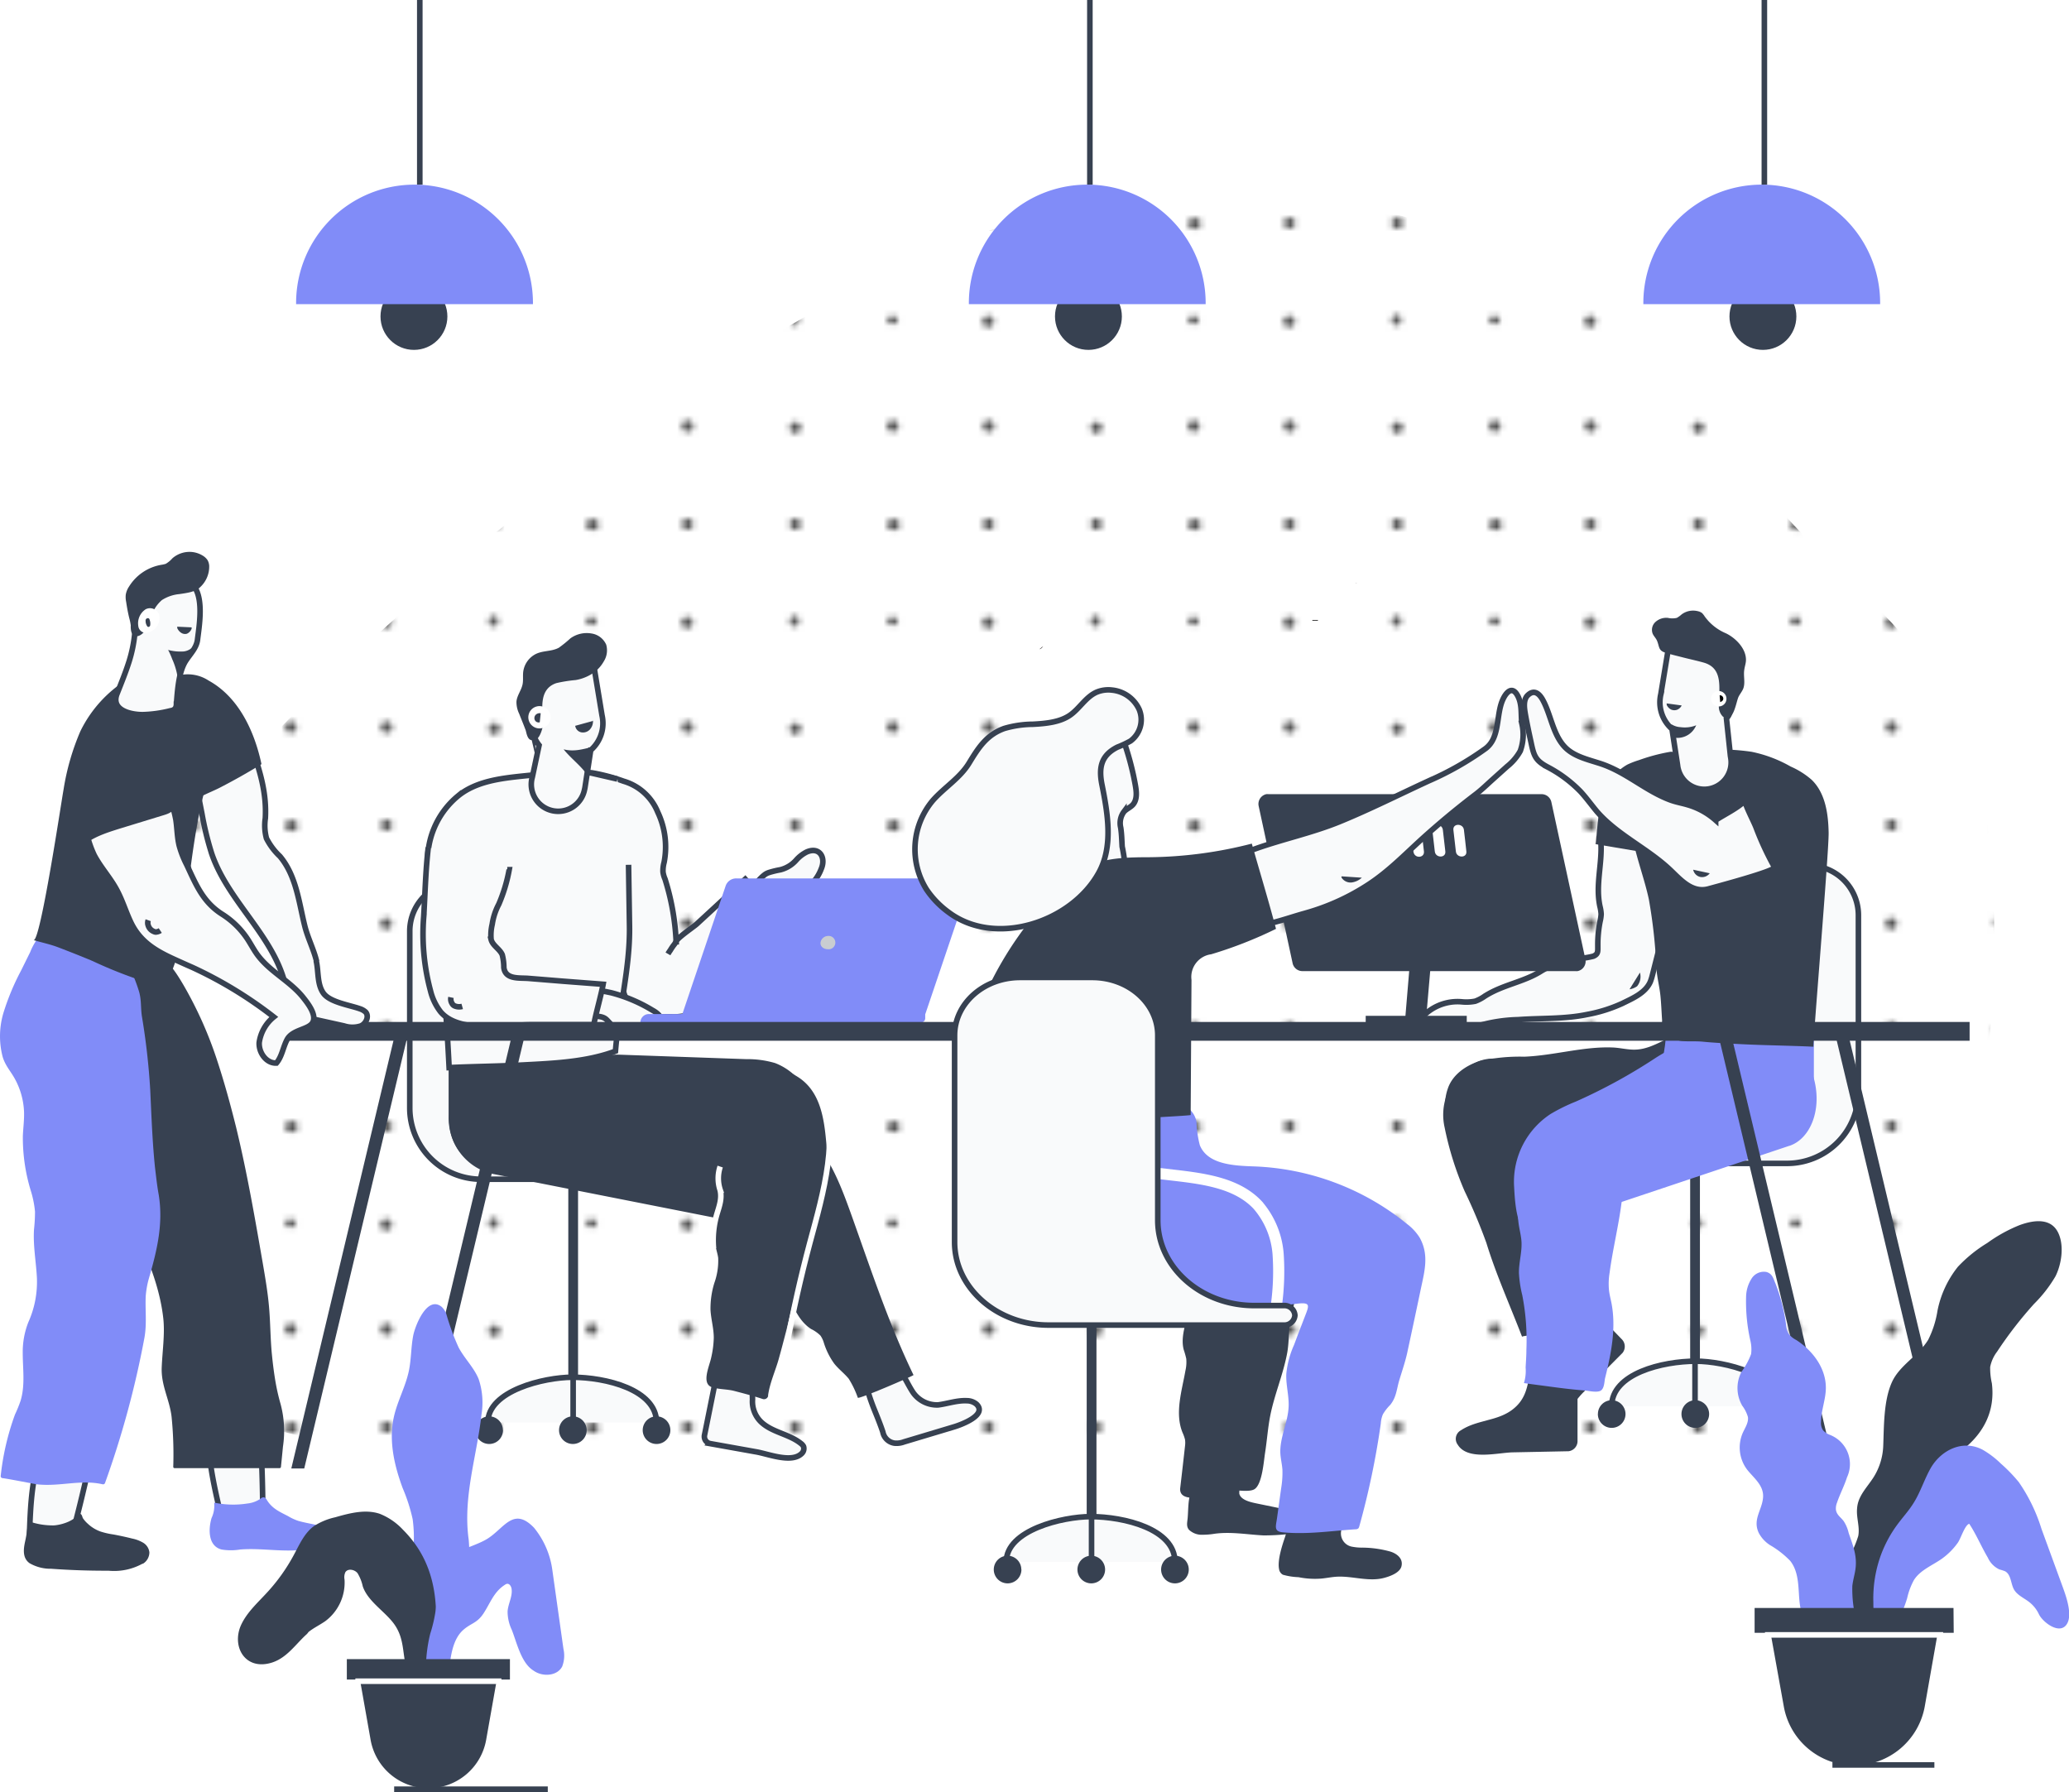 <svg xmlns="http://www.w3.org/2000/svg" xmlns:xlink="http://www.w3.org/1999/xlink" viewBox="0 0 371.17 321.43"><defs><style>.cls-1,.cls-13,.cls-6,.cls-9{fill:none;}.cls-12,.cls-2{fill:#fff;}.cls-3{isolation:isolate;opacity:0.68;fill:url(#New_Pattern_2);}.cls-4{fill:#374151;}.cls-5{fill:#f9fafb;}.cls-5,.cls-6{stroke:#374151;}.cls-12,.cls-13,.cls-5,.cls-6,.cls-9{stroke-miterlimit:10;}.cls-7{fill:#818cf8;}.cls-8{fill:#c9cdd1;}.cls-13,.cls-9{stroke:#fff;}.cls-10{fill:#110809;}.cls-11{fill:#7a483a;}.cls-12{stroke:#000;}.cls-13{stroke-width:2px;}</style><pattern id="New_Pattern_2" data-name="New Pattern 2" width="54" height="54" patternTransform="matrix(1, 0, 0, -1, 10, 774)" patternUnits="userSpaceOnUse" viewBox="0 0 54 54"><rect class="cls-1" width="54" height="54"/><rect class="cls-1" width="54" height="54"/><rect class="cls-2" width="54" height="54"/><path d="M4.33,49.39a1,1,0,1,0,2,.36,1,1,0,0,0,0-.5A1,1,0,0,0,5,48.63,1,1,0,0,0,4.33,49.39Z"/><path d="M23.68,49.39a1,1,0,0,0,1,.9,1,1,0,1,0-1-1Z"/><path d="M41.15,49.39a1,1,0,1,0,2,.36,1,1,0,0,0,0-.5,1,1,0,0,0-1.27-.62A1,1,0,0,0,41.15,49.39Z"/><path d="M4.33,32a1,1,0,1,0,1-1H5.23A1,1,0,0,0,4.33,32Z"/><path d="M23.68,32a1,1,0,1,0,1-1h-.09A1,1,0,0,0,23.68,32Z"/><path d="M41.15,32a1.17,1.17,0,0,0,2.22.19,1,1,0,0,0-.7-1.22.94.94,0,0,0-.62,0A1,1,0,0,0,41.15,32Z"/><path d="M4.33,14.66a1,1,0,0,0,1.27.63,1,1,0,0,0,.66-.76,1,1,0,1,0-2-.38A1,1,0,0,0,4.33,14.66Z"/><path d="M23.68,14.66a1,1,0,0,0,1,.9,1,1,0,0,0,.62-1.27,1,1,0,0,0-.76-.66A1,1,0,0,0,23.68,14.66Z"/><path d="M41.15,14.66a1,1,0,0,0,1.27.63,1,1,0,0,0,.66-.76,1,1,0,0,0-1.27-.63A1,1,0,0,0,41.15,14.66Z"/></pattern></defs><g id="Layer_2" data-name="Layer 2"><g id="Layer_1-2" data-name="Layer 1"><g id="Layer_2-2" data-name="Layer 2"><g id="OBJEKTS"><path class="cls-3" d="M92.4,260.17l-8.07-.08c-17.36-.18-36-.75-50-10.9-20.88-15.06-26.92-43.95-18.69-67.1C24,158.3,41,139.19,58.74,122.21a485.32,485.32,0,0,1,65.81-53c23.94-16,49.83-30,77.82-34a120,120,0,0,1,73.36,13.42c8,4.34,16.31,7.72,21.88,15.06,8.48,11.2,16.29,22.41,26.14,32.54,8.14,8.36,17.63,16.08,23.92,26,6.9,10.84,9.14,23.47,9.82,36.12a190,190,0,0,1-9.75,70.85c-2.56,7.53-5.84,15.25-12.07,20.19-5.25,4.19-12,5.91-18.6,7.21-28.53,5.62-57.86,5.34-86.93,5Z"/><path class="cls-4" d="M215.76,275.29a13.14,13.14,0,0,0,2.07-.17c2.95-.42,5.92.14,8.86.29a41.06,41.06,0,0,0,4.28-.23,5,5,0,0,0,3.14-.75,1.82,1.82,0,0,0,.67-1.83c-.28-1-1.41-1.29-2.38-1.49l-7.08-1.46c-.95-.2-2.8-.6-3-1.78a9,9,0,0,1,.28-2.13q.09-1.12.15-2.25c.06-1.36.5-2.69-1.22-2.78l-5.51-.3a1.09,1.09,0,0,0-.51.06,1,1,0,0,0-.45.76l-.75,3a45.37,45.37,0,0,0-1,4.74c-.18,1.14-.15,2.29-.26,3.43-.07.7-.26,1.4.25,2A3.32,3.32,0,0,0,215.76,275.29Z"/><path class="cls-4" d="M229.46,281.46a1.37,1.37,0,0,0,.68,1,11.52,11.52,0,0,0,2.8.44,14.9,14.9,0,0,0,4,.26c1-.08,2-.31,3-.35,2.85-.12,5.76,1,8.57.16,1-.28,2.61-.9,2.9-2,.38-1.45-.91-2.37-2.12-2.7a19.25,19.25,0,0,0-4.76-.67,9.59,9.59,0,0,1-1.94-.16,2.42,2.42,0,0,1-2-2.79,1.64,1.64,0,0,1,.1-.38q.72-3,1.42-6a33.31,33.31,0,0,0-9.91.65.7.7,0,0,0-.74.65c-.52,2.18-.25,4.24-1,6.33C230.12,276.91,229.12,279.82,229.46,281.46Z"/><path class="cls-5" d="M138,156.49a16.65,16.65,0,0,1,2-.48,5.61,5.61,0,0,0,2.86-1.76,6.21,6.21,0,0,1,1.86-1.43c2.31-1,3.47,1,2.62,3a7.73,7.73,0,0,1-3.26,3.93c-1.71.85-3.45.91-5,2.13-.39.31-4.45,3.72-4.28,3.93-.76-.94-2.41-3-2.32-4.28a4.76,4.76,0,0,0,2.56-2.09,8.11,8.11,0,0,1,2.19-2.58A2.89,2.89,0,0,1,138,156.49Z"/><rect class="cls-4" x="101.95" y="208.43" width="1.75" height="38.62"/><path class="cls-5" d="M87.52,255.15c0-5.7,10.09-8.1,15.13-8.11,6,0,15.13,2.21,15.13,8.11"/><line class="cls-6" x1="102.82" y1="256.67" x2="102.82" y2="247.2"/><path class="cls-4" d="M120.26,256.52a2.48,2.48,0,1,1-2.49-2.47h0A2.48,2.48,0,0,1,120.26,256.52Z"/><path class="cls-4" d="M105.25,256.52a2.48,2.48,0,1,1-2.49-2.47h0A2.49,2.49,0,0,1,105.25,256.52Z"/><path class="cls-4" d="M90.24,256.52a2.48,2.48,0,1,1-2.49-2.47h0a2.48,2.48,0,0,1,2.47,2.47Z"/><path class="cls-5" d="M101.13,195.46V167.05a8.9,8.9,0,0,0-8.9-8.9H82.42A8.89,8.89,0,0,0,73.51,167h0v31.77a12.79,12.79,0,0,0,12.76,12.75h32a1.5,1.5,0,0,0,1.5-1.5h0a1.5,1.5,0,0,0-1.5-1.5h-4a13.1,13.1,0,0,1-13.14-13.06Z"/><path class="cls-5" d="M163.11,248.63c.24.42.48.84.76,1.24A5.24,5.24,0,0,0,168.3,252c1.71-.22,3.39-.83,5.12-.75a2.71,2.71,0,0,1,1.76.62c2,1.95-2.76,3.69-4.07,4.08l-8.93,2.68a3.75,3.75,0,0,1-1.72.23,2.49,2.49,0,0,1-2.08-2c-.43-1.3-.94-2.55-1.46-3.84a39.12,39.12,0,0,1-2-6.42,3.74,3.74,0,0,1-.08-1.85,2.34,2.34,0,0,1,2.1-1.62,3.84,3.84,0,0,1,1.2.25C160.91,244.26,161.77,246.22,163.11,248.63Z"/><path class="cls-4" d="M146.18,202.92a15.39,15.39,0,0,0-.88-5.79,10.68,10.68,0,0,0-6.26-6.45,17.5,17.5,0,0,0-5.18-.7l-22.67-.8c-6.57-.23-14.16,5.1-14,12.31.12,4.46,3.17,9.1,8,9.24h.31l21.54.12c5,0,11.62,2.11,16.18-.67a5.55,5.55,0,0,0,1.66-1.47,6.6,6.6,0,0,0,.89-2.43A23.72,23.72,0,0,0,146.18,202.92Z"/><path class="cls-4" d="M116.68,200.46c6.93,3.77-5.85,10.25-12.51,10.27H92.59c-6.7,0-11.9-3.36-12.11-10v-20l25.66.06S109.15,196.37,116.68,200.46Z"/><path class="cls-4" d="M141.75,203.57c-5.38-3.59-27.12-8.86-30.08-10A37.81,37.81,0,0,0,93,191.1c-5.31.7-10.89,1.6-12.21,7.59a10,10,0,0,0,7.59,11.87l.36.07,49.94,9.86a1.59,1.59,0,0,0,.33.09,7.32,7.32,0,0,0,8.72-5.59l0-.05C148.76,210.63,146.3,206.6,141.75,203.57Z"/><path class="cls-5" d="M135,251a5.08,5.08,0,0,0,1.56,4.08c2,1.87,5,2.13,7.11,3.83a1.56,1.56,0,0,1,.48.54,1.23,1.23,0,0,1-.35,1.29c-1.85,1.77-6.1,0-8.26-.34l-8.15-1.46a1.29,1.29,0,0,1-1-1.54l1.56-7.74.23-1.14a3.44,3.44,0,0,1,4-2.73h.07a3.66,3.66,0,0,1,2.76,3.6A15,15,0,0,0,135,251Z"/><path class="cls-5" d="M107.28,152.22c-.22-1.12-.43-2.24-.64-3.37q1.22,7.29,2.34,14.6c.7,4.59,1.15,9.26,2.63,13.69.49,1.5,1.22,4.16,2.92,4.77,2.15.77,3.57.45,5.74.47a10.34,10.34,0,0,0,2.77-.22c2.51-.67,4.13-3.08,5.23-5.44a13.87,13.87,0,0,1,4.79-6q2.43-1.8,4.71-3.82c.55-.5,1.95-1.38,2.2-2.08s-.18-1-.75-1.63c-1.81-1.85-3.82-3.54-5.53-5.49l-5.08,4.71-3.58,3.3c-.58.54-3.77,2.68-3.73,3.21a43.88,43.88,0,0,0-2-11.25,4.65,4.65,0,0,1-.36-1.26,5.62,5.62,0,0,1,.2-1.73,14.54,14.54,0,0,0-1.14-9,9.49,9.49,0,0,0-6.15-5.56,33.52,33.52,0,0,0-5.56-1.48c-.32,0-.75,0-.82.3a.77.77,0,0,0,0,.37M108.61,157l.32-.05Zm-.31.06h0Z"/><path class="cls-4" d="M163.88,246.64c-4.4-9.11-7.55-18.65-10.94-28.15-1.63-4.56-3.31-9.24-6.3-13.1-1.38-1.8-2.65-3.18-4.94-3.67a14.62,14.62,0,0,0-6.28.26c-1.14.25-2.15.85-3.27,1.11-1.52.34-3.87,0-4.47,1.88a5,5,0,0,0,.09,2.67,25.26,25.26,0,0,0,1.37,4.24c.74,1.76,1.67,3.44,2.29,5.25.48,1.38.77,2.82,1.32,4.17a12.48,12.48,0,0,0,4.33,5.39,12.49,12.49,0,0,1,3.27,2.66,10.87,10.87,0,0,1,1,2.65c.92,2.42,2,5,4.16,6.39a6.22,6.22,0,0,1,1.67,1.17,4.37,4.37,0,0,1,.6,1.25,12.94,12.94,0,0,0,1.86,3.76c.78,1,1.82,1.76,2.62,2.74a17.14,17.14,0,0,1,1.63,3.4C154,251.05,163.94,246.76,163.88,246.64Z"/><path class="cls-5" d="M110.76,139.74l-4.86-1.12-8.05.16-3.9.4c-4.14.43-8.53.95-11.76,3.57a15,15,0,0,0-5.35,13.53c.45,2.69,1.3,5.31,1.59,8q1.47,13.58,2.14,27.22c4.39-.2,8.8-.24,13.2-.47,5.39-.28,11.46-.52,16.64-2.48.6-7.5,2.64-14.9,2.52-22.43l-.17-11"/><path class="cls-4" d="M145,226.77l.3-.65a10.88,10.88,0,0,0,.46-1.36c1.42-5.38,3.3-11.21,2.72-17-.51-5.08-.47-11.53-5.4-14.62-4.1-2.56-9.8-4.24-13.35,0a8.07,8.07,0,0,0-1.56,3.09c-2.17,7.88,1.45,14.67.41,22a16.1,16.1,0,0,0-.14,5.58c.12.61.32,1.21.4,1.83a11.83,11.83,0,0,1-.69,4.49,15.56,15.56,0,0,0-.69,4.79c.08,1.66.58,3.29.59,5a17.69,17.69,0,0,1-.47,3.62c-.32,1.54-1.83,4.67.18,5.3,1.23.39,2.66.32,3.94.65.42.11,3.51.9,5.09,1.44a.77.77,0,0,0,1-.48.75.75,0,0,0,0-.16c.29-2.19,1.35-4.5,1.92-6.56.76-2.73,1.46-5.47,2.12-8.23.32-1.33.62-2.66,1-4A39.57,39.57,0,0,1,145,226.77Z"/><path class="cls-5" d="M108,128.32l-1.55-9.39-6.06,1.4A7.16,7.16,0,0,0,95,128.91l.54,2.3a6.15,6.15,0,0,0,1.17,2.46l-1.21,5.7a4.82,4.82,0,1,0,9.36,2.27,5,5,0,0,0,.11-.56l1-6.52A6.4,6.4,0,0,0,108,128.32Z"/><path class="cls-5" d="M109.6,178.06a27.46,27.46,0,0,1,7.45,3.15c2.18,1.16,2.6,3.31-.29,3.83a12.08,12.08,0,0,1-4.75.23c-1.64-.35-2.11-1.29-3.17-2.35-.89-.9-2.42-.46-3.72-1a2,2,0,0,1-1.2-1.07,2.2,2.2,0,0,1,.2-1.57,3.06,3.06,0,0,1,.74-1.25,3,3,0,0,1,2.74-.38Z"/><path class="cls-4" d="M106.75,120.48a7.93,7.93,0,0,1-3.47,1.5,25.32,25.32,0,0,0-3.47.55c-3,1-2.61,4.27-2.35,6.81.09.9-.71,3.91-2,3.43-.82,0-1-1.22-1.14-1.74-.37-1-.79-2-1.18-3a4.82,4.82,0,0,1-.49-2.17c.08-1.09.86-2,1.09-3.08.18-.82,0-1.68.16-2.51a4.17,4.17,0,0,1,1.85-2.75c1.42-.92,3.08-.56,4.51-1.34a22,22,0,0,0,2.07-1.68,5,5,0,0,1,3.8-.87,3.44,3.44,0,0,1,2.62,2,3.69,3.69,0,0,1-.43,3A6.34,6.34,0,0,1,106.75,120.48Z"/><path class="cls-2" d="M98.73,128.21a2,2,0,1,1-2.41-1.5,2,2,0,0,1,2.41,1.5Z"/><path class="cls-5" d="M76.83,152c-.48,4.09-.57,8.23-.81,12.34a39.2,39.2,0,0,0,1.21,13.38,10,10,0,0,0,1.83,3.8c3.35,3.9,11.61,2.3,16.16,2.29h11.25c.06-.17.11-.35.16-.53.3-1.54,1.3-5.18,1.57-6.73L101,176l-6.16-.5c-1.65-.14-4.17.25-4.45-1.94a9.35,9.35,0,0,0-.29-2.3c-.45-1.06-1.73-1.64-2-2.76a8.52,8.52,0,0,1,.2-2.71,11.15,11.15,0,0,1,1.18-3.59,28.6,28.6,0,0,0,1.87-6.2H91"/><path class="cls-7" d="M158.48,183.41h-43.6a1.52,1.52,0,0,1,1.53-1.52h42.07Z"/><path class="cls-7" d="M166,181.89H122.41l7.77-23a2,2,0,0,1,1.95-1.33H171.4a1.94,1.94,0,0,1,2.07,1.78,2.22,2.22,0,0,1-.07.68Z"/><path class="cls-7" d="M165.21,183.41h-43v-1.52l43.77-2v2.76a.77.77,0,0,1-.76.76Z"/><path class="cls-8" d="M148.47,170.26c-.85,0-1.66-.72-1.08-1.72a1.41,1.41,0,0,1,1.23-.66h.15a1.2,1.2,0,1,1-.3,2.38Z"/><path class="cls-5" d="M121.36,168.72a3.53,3.53,0,0,1-.54.87c-.2.27-.39.56-.57.86a7.56,7.56,0,0,0-.42.65"/><path class="cls-4" d="M101.11,134.41c1.32,1.65,3.1,2.92,4.29,4.66.15-1.11.29-2.23.43-3.35a15,15,0,0,1,.41-1.73C104.46,134.4,103,134.87,101.11,134.41Z"/><path class="cls-4" d="M103.19,130.19a1.38,1.38,0,0,0,1.09,1.17,1.68,1.68,0,0,0,1.55-.52,2.19,2.19,0,0,0,.55-1.57s-.08,0-.06.06"/><path class="cls-4" d="M97,127.94a1,1,0,0,0-.92.3.85.85,0,0,0-.12.95.76.76,0,0,0,.87.37"/><path class="cls-9" d="M128,223.9a16.43,16.43,0,0,1,.61-6.12c.44-1.48.94-2.79.59-4.31a6.62,6.62,0,0,1,0-4.22"/><path class="cls-9" d="M147.27,194.94c3.46,8.9.49,18.82-2,28.05q-2.4,9-4.1,18.18"/><path class="cls-5" d="M80.9,178.9a1.46,1.46,0,0,0,.19,1.08,1,1,0,0,0,.42.43,2.07,2.07,0,0,0,1.41.11"/><path d="M103.3,160l.12-.1"/><circle class="cls-4" cx="195.26" cy="56.76" r="6"/><circle class="cls-4" cx="316.26" cy="56.76" r="6"/><circle class="cls-4" cx="74.26" cy="56.76" r="6"/><path class="cls-7" d="M95.61,54.56v-.2A21.24,21.24,0,0,0,74.37,33.12h0A21.23,21.23,0,0,0,53.12,54.36h0v.2Z"/><path class="cls-7" d="M337.29,54.56v-.2a21.24,21.24,0,0,0-21.24-21.24h0a21.23,21.23,0,0,0-21.24,21.24v.2Z"/><line class="cls-6" x1="316.52" x2="316.52" y2="33.12"/><path class="cls-7" d="M216.29,54.56v-.2a21.24,21.24,0,0,0-21.24-21.24h0a21.23,21.23,0,0,0-21.24,21.24h0v.2Z"/><line class="cls-6" x1="195.52" x2="195.52" y2="33.12"/><line class="cls-6" x1="75.31" x2="75.31" y2="33.12"/><path class="cls-5" d="M286.64,169.68c0,1,.08,1.46-.81,1.84a15.72,15.72,0,0,1-3.26.46,16.65,16.65,0,0,0-6.07,2.19c-3.13,2-6.88,2.43-10.15,4.52a7.18,7.18,0,0,1-1.71.9,8.14,8.14,0,0,1-2.41.11,8.61,8.61,0,0,0-6.49,2.15,1.57,1.57,0,0,0-.64,2.14,1.55,1.55,0,0,0,1,.77c2.85,1.28,5.85.44,8.6-.61a27.89,27.89,0,0,1,7.65-1.25c4.11-.3,8.27-.08,12.33-.92a26.63,26.63,0,0,0,6.37-2c1.83-.91,4.1-1.84,5-3.85a9.84,9.84,0,0,0,.38-1.2l2.28-9a26.06,26.06,0,0,0,.45-7.05,20.68,20.68,0,0,0-1-5.84,20,20,0,0,0-1.7-4.43,5,5,0,0,0-3.67-2.24c-3-.3-5.78,1.63-5.59,4.77.24,3.83-1,7.62-.18,11.43a7.09,7.09,0,0,1,.22,1.38,6.77,6.77,0,0,1-.2,1.35A21.41,21.41,0,0,0,286.64,169.68Z"/><path class="cls-4" d="M276.93,238.31c1.2,1.78,2.06,3.47,1.74,5.86-.47,3.5-3.33,5.81-4.08,9.21a1.74,1.74,0,0,0,1.13,2.2.84.84,0,0,0,.24.06c3.3.87,6.19-4,8.06-5.87l7.05-7.09a1.85,1.85,0,0,0-.19-2.52L283,232l-1.15-1.21c-1.92-2-4.79-2.22-6.37-.49-1.36,1.5-1.25,4.07.13,6.08C276.08,237.07,276.52,237.7,276.93,238.31Z"/><rect class="cls-4" x="303.21" y="205.54" width="1.75" height="38.62"/><path class="cls-5" d="M319.39,252.26c0-5.7-10.09-8.09-15.14-8.1-6,0-15.13,2.2-15.13,8.1"/><line class="cls-6" x1="304.08" y1="253.78" x2="304.08" y2="244.31"/><path class="cls-4" d="M286.65,253.64a2.48,2.48,0,1,0,2.48-2.48h0a2.47,2.47,0,0,0-2.47,2.47Z"/><path class="cls-4" d="M301.65,253.64a2.48,2.48,0,1,0,2.48-2.48,2.48,2.48,0,0,0-2.48,2.48Z"/><path class="cls-10" d="M316.66,253.64a2.48,2.48,0,1,0,2.48-2.48h0A2.48,2.48,0,0,0,316.66,253.64Z"/><path class="cls-5" d="M305.78,192.58V164.16a8.89,8.89,0,0,1,8.9-8.9h9.81a8.9,8.9,0,0,1,8.9,8.9v31.77a12.8,12.8,0,0,1-12.75,12.75h-32a1.5,1.5,0,0,1-1.5-1.5h0a1.5,1.5,0,0,1,1.5-1.5h4a13.11,13.11,0,0,0,13.14-13.08Z"/><path class="cls-4" d="M274.26,247.34c-.38,2.12-.94,3.93-2.83,5.42-2.77,2.19-6.43,1.87-9.34,3.79a1.74,1.74,0,0,0-.59,2.57c1.77,2.92,7.23,1.44,9.88,1.39l10-.2a1.83,1.83,0,0,0,1.62-1.94v-13c0-2.77-1.89-4.93-4.23-4.78-2,.13-3.73,2-4.14,4.45C274.5,245.86,274.39,246.62,274.26,247.34Z"/><path class="cls-11" d="M292.79,176.14h0v0Z"/><polygon class="cls-11" points="299.48 144.32 299.35 144.94 299.35 144.94 299.48 144.32"/><path class="cls-11" d="M292.89,175.67c0,.12-.05.23-.08.35l.1-.45A.84.84,0,0,1,292.89,175.67Z"/><polygon class="cls-11" points="286.21 151.38 287.26 142.66 286.24 151.39 286.21 151.38"/><path class="cls-4" d="M287.58,142.75a9.26,9.26,0,0,1,4.35-5.6,15.19,15.19,0,0,1,2.1-.81,33,33,0,0,1,5.56-1.48c.32-.05.75,0,.83.3a.92.92,0,0,1-.05.37c-.11.5.16.94.1,1.43s-.3,1.28-.49,1.9a11.3,11.3,0,0,0-.52,4c.21,2-.85,3.7-.85,5.64-.07.32-1,4.84-1,4.83l-11.35-1.91C286.59,148.46,286.66,145.51,287.58,142.75Z"/><path class="cls-4" d="M259.28,199a8.78,8.78,0,0,1,.44-3.7c.82-2.52,3.27-4.23,5.82-5a32.74,32.74,0,0,1,7.9-.76c5.31-.2,10.63-1.87,15.91-1.65,1.37.06,2.72.44,4.09.38,3.6-.13,6.58-3.18,10.18-3.42a10.11,10.11,0,0,1,3.49.5,10.41,10.41,0,0,1,4.92,2.91c2.48,2.88,2.25,7.27.84,10.79a12.27,12.27,0,0,1-2.39,3.89,13.08,13.08,0,0,1-5.5,3.12,19.29,19.29,0,0,1-6.67.69l-16.17-.13c-4,0-7.9.48-11.87.15C265.38,206.37,259.85,203.88,259.28,199Z"/><path class="cls-4" d="M263.27,191.55a7.06,7.06,0,0,1,7-1.23,8.79,8.79,0,0,1,3.53,2.49c4.84,5.49,5.79,14.57,7.22,21.45q1.25,6,2.19,12.09c.18,1.15,2.21,11.48,1.54,11.82s-11.79,1.36-11.7,1.6c-2.13-5.56-4.65-11.12-6.39-16.8a96.78,96.78,0,0,0-3.9-9.28,56.81,56.81,0,0,1-3.6-11.45A10.29,10.29,0,0,1,263.27,191.55Z"/><path class="cls-7" d="M293.1,199.63c-.13.18-.26.35-.38.54-3.4,5.41,5.73,6.72,9,6.73h11.57c6.7,0,11.9-3.36,12.11-10V177H311.08c-2.86,0-6-.37-8.86,0-2,.28-1.77-.18-2.61,1.82-1.05,2.51-.5,6.49-1,9.22a20.51,20.51,0,0,1-3.95,9.67C294.19,198.36,293.6,199,293.1,199.63Z"/><path class="cls-7" d="M282.71,216.32c-.74-.28-1.69-1.56-2.5-1.37s-1.42,1.59-1.74,2.2c-.87,1.68-1.36,3.6-2.62,5a1.15,1.15,0,0,1-.42.34,1.11,1.11,0,0,1-1.06-.36c-2.42-2.16-2.59-6.5-2.76-9.53a14.55,14.55,0,0,1,6.57-12.79,32.24,32.24,0,0,1,4.49-2.21,98.63,98.63,0,0,0,14.23-7.77,29.78,29.78,0,0,1,6-3,22.21,22.21,0,0,1,11.61-1.24c4.76.76,9.54,1.73,11.05,8.5,1.17,5.25-.86,10.1-4.4,11.39l-.24.07-32.86,11-.21.09a3.68,3.68,0,0,1-.54.16A8,8,0,0,1,282.71,216.32Z"/><path class="cls-4" d="M293.64,139.32a5.4,5.4,0,0,1,1.33-2c3-2.83,7.84-2.71,11.71-2.84a38.93,38.93,0,0,1,7.55.37,23.56,23.56,0,0,1,7,2.64,14.63,14.63,0,0,1,3.76,2.37c2.47,2.37,3,6.1,3.06,9.52s-2.91,38.36-2.72,38.37c-4.4-.21-8.81-.24-13.2-.47-2.25-.12-4.51-.22-6.75-.44-1.23-.11-2.47,0-3.69-.11s-1.23-.73-2.17-1.32c-.47-.3-.88-.06-1.2-.46s-.12-1.61-.15-2c-.1-1.46-.15-2.92-.3-4.38-.17-1.64-.6-3.21-.72-4.89a92.2,92.2,0,0,0-1.36-12.4c-.79-3.65-2.15-7.16-2.87-10.82a19.47,19.47,0,0,1-.18-7.68A18.43,18.43,0,0,1,293.64,139.32Z"/><path class="cls-5" d="M309.72,128.88c.55-.71.41-.57.63-1.5l2.15-9.26-13-3-1.55,9.4a6.36,6.36,0,0,0,2,6.24l1,6.52a4.82,4.82,0,1,0,9.54-1.35l-.06-.36Z"/><path class="cls-4" d="M300.7,132.35a3.62,3.62,0,0,0,3.61-2.32c0,.09-.32.17-.4.2a5.57,5.57,0,0,1-2.43.2A3.31,3.31,0,0,1,300,130s-.09-.06-.14-.05a.11.11,0,0,0-.11.08.77.77,0,0,0,.1.82,1.24,1.24,0,0,1,.37.53c0,.25.08.5.1.75C300.29,132.24,300.49,132.3,300.7,132.35Z"/><path class="cls-4" d="M298.82,117.09c.91.3,1.88.52,2.81.76,1.34.35,2.69.63,4,1,3.54,1,2.74,4.54,2.75,7.5a2.57,2.57,0,0,0,.74,2.23c1.87,1.28,2.32-2.71,2.78-3.62.25-.49.62-.92.83-1.44.41-1.06,0-2.26.19-3.4.07-.51.24-1,.29-1.52.17-2.16-1.81-4.15-3.58-5a9.1,9.1,0,0,1-3.8-3,3.3,3.3,0,0,0-.48-.62,1.8,1.8,0,0,0-.53-.28,3.44,3.44,0,0,0-3.16.52,4.56,4.56,0,0,1-.85.61,3.56,3.56,0,0,1-1.59,0,2.9,2.9,0,0,0-2.19.69,1.91,1.91,0,0,0-.55,2.14c.19.44.55.77.75,1.2.46,1,.24,1.76,1.35,2.15Z"/><path class="cls-2" d="M307,125a1.38,1.38,0,1,0,1.68-1h0A1.36,1.36,0,0,0,307,125Z"/><path class="cls-7" d="M276.18,202.78a21.55,21.55,0,0,0-2.52,6.31c-.87,3.46-1.73,7-1.2,10.57.15,1,.43,2.05.49,3.1.1,1.86-.48,3.7-.46,5.56a20.78,20.78,0,0,0,.6,4,42,42,0,0,1,.74,9.75c0,1.07-.08,2.13-.14,3.2a7.42,7.42,0,0,1-.3,2.81c1.26.2,2.53.35,3.79.52,2.35.32,4.71.63,7.08.81.73.06,2.32.45,2.95,0s.6-1.66.74-2.24c1.09-4.35,2-8.92,1.15-13.39-.16-.81-.38-1.61-.46-2.43a12.14,12.14,0,0,1,.12-3.07c.56-4.21,1.6-8.34,2.14-12.57.58-4.44,1-8.92,1.31-13.38.61-7.91-10.25-5.34-13.89-2A12.19,12.19,0,0,0,276.18,202.78Z"/><path class="cls-10" d="M243.42,104.62h-.32S243.42,104.58,243.42,104.62Z"/><path class="cls-5" d="M313,143.69c-1.41,1.34-3.59,2.36-5.22,3.43a13,13,0,0,0-5-2.76c-1-.3-2.07-.48-3.06-.84-4.52-1.65-8-5.06-12.66-6.57-2.34-.76-4.93-1.32-6.53-3.17-2-2.29-2.35-5.71-3.8-8.3-.57-1-1.47-1.89-2.65-.78-.91.86-.6,2.53-.41,3.6.29,1.64.64,3.26,1,4.89.5,2.38.77,3.21,2.92,4.37a23.36,23.36,0,0,1,5.92,4.39c1.07,1.15,2,2.46,3,3.65,3.65,4.17,8.95,6.53,13,10.32,1.95,1.83,4,4.33,7,3.52.95-.27,12.2-3.24,11.83-3.89a53.66,53.66,0,0,1-3.36-7.26C314.32,146.74,313.49,145.26,313,143.69Z"/><path class="cls-4" d="M325.26,150.53a12.59,12.59,0,0,1-6.94,5.37"/><path class="cls-12" d="M235.93,111.23v.11"/><path class="cls-4" d="M282.65,174.19h-49a1.8,1.8,0,0,1-1.76-1.41l-6.09-28.19a1.8,1.8,0,0,1,1.37-2.14,1.72,1.72,0,0,1,.39,0h49a1.8,1.8,0,0,1,1.75,1.42l6.1,28.17a1.79,1.79,0,0,1-1.35,2.14A1.48,1.48,0,0,1,282.65,174.19Z"/><path class="cls-4" d="M255.88,182.21l1-11.6a1.88,1.88,0,1,0-3.75-.32l-1,11.92H245v1.2h18.13v-1.2Z"/><path class="cls-2" d="M247.51,148.85c-.14-1.19-2-1.21-1.89,0l.45,3.89c.14,1.19,2,1.2,1.89,0Z"/><path class="cls-2" d="M251.29,148.85c-.14-1.19-2-1.21-1.89,0l.45,3.89c.13,1.19,2,1.2,1.88,0S251.44,150.15,251.29,148.85Z"/><path class="cls-2" d="M255,148.85c-.13-1.19-2-1.21-1.88,0s.29,2.59.44,3.89,2,1.2,1.89,0Z"/><path class="cls-2" d="M258.84,148.85c-.14-1.19-2-1.21-1.89,0l.45,3.89c.14,1.19,2,1.2,1.89,0Z"/><path class="cls-2" d="M262.62,148.85c-.14-1.19-2-1.21-1.89,0l.45,3.89c.13,1.19,2,1.2,1.88,0S262.77,150.15,262.62,148.85Z"/><path class="cls-4" d="M294.2,174.45a2.71,2.71,0,0,1-.51,2.45,3.11,3.11,0,0,1-1.36.55"/><path class="cls-4" d="M303.75,156a1.68,1.68,0,0,0,1.27,1.3,1.71,1.71,0,0,0,1.7-.66"/><path class="cls-10" d="M186.5,116.45a1.21,1.21,0,0,0,.64-.56C187.21,115.89,186.43,116.45,186.5,116.45Z"/><rect class="cls-4" x="48.26" y="183.31" width="305.08" height="3.37"/><polygon class="cls-4" points="350.17 263.4 347.85 263.4 328.86 183.96 331.19 183.96 350.17 263.4"/><polygon class="cls-4" points="329.15 263.4 326.83 263.4 307.86 183.96 310.18 183.96 329.15 263.4"/><polygon class="cls-4" points="52.26 263.4 54.58 263.4 73.56 183.96 71.23 183.96 52.26 263.4"/><polygon class="cls-4" points="73.27 263.4 75.58 263.4 94.56 183.96 92.25 183.96 73.27 263.4"/><path class="cls-4" d="M234.56,217c-1-4.84-9.75-4.46-13.68-5.14-5.34-.93-10.69-1.82-16-2.79a5.17,5.17,0,0,0-3.63.29,4.86,4.86,0,0,0-1.43,1.53,18.43,18.43,0,0,0-3.36,7.43,7.77,7.77,0,0,0,2.17,7.16c1.76,1.52,4.29,1.93,6.7,2.25,1.46.19,2.86.52,4.31.77a5.49,5.49,0,0,1,2.39.5c2.09,1.41,1.52,4.77,1,6.93s-1.2,4.22-.67,6.19a14.42,14.42,0,0,1,.45,1.59,6.75,6.75,0,0,1-.14,2.1c-.65,3.69-1.95,7.66-.53,11.15a7.1,7.1,0,0,1,.45,1.27,4.28,4.28,0,0,1,0,1.13q-.42,3.75-.86,7.52c-.44,3.77,8.58.39,9.24.4,1,0,3.17.39,4.07-.16,1.39-.85,1.67-5,1.91-6.53.34-2.17.49-4.37.9-6.52.75-3.89,2.37-7.57,3.08-11.46.35-2,.22-4,.61-5.91.33-1.62.74-3.23,1-4.88q1-5.94,2-11.89a9,9,0,0,0,.17-2.69A.65.65,0,0,1,234.56,217Z"/><path class="cls-7" d="M232.88,239.28l-.75,2a16.39,16.39,0,0,0-1.37,5.13c-.09,1.78.39,3.54.42,5.32.07,3-1.48,5.65-1.5,8.6,0,1.1.3,2.17.38,3.27a16.65,16.65,0,0,1-.22,3.31c-.25,1.78-.49,3.56-.74,5.34-.2,1.47-.65,2.44,1,2.6,4.43.43,8.66-.25,13.07-.54a.79.79,0,0,0,.51-.16,1,1,0,0,0,.17-.36,143.25,143.25,0,0,0,3.86-18.45,5,5,0,0,1,.38-1.66A8.47,8.47,0,0,1,249.4,252c1.13-1.4,1.15-2.86,1.64-4.48s1-3.09,1.38-4.73q1.26-5.82,2.48-11.64c.68-3.21,1.49-6.09-.22-9.16a9.26,9.26,0,0,0-2.31-2.48A46.21,46.21,0,0,0,225,209.22c-3.7-.12-8.36-.36-9.75-3.79a18.07,18.07,0,0,1-.6-4.14c-.62-4-6.87-5-10.13-3.92-4.4,1.42-5.77,6.87-6.26,11.46-.4,3.76-.66,7.63.42,11.26,1.61,5.39,6.12,9.6,11.27,11.86a37.44,37.44,0,0,0,12.88,2.69c3.35.2,6.67-.43,10-.81,2.35-.26,2,.4,1.24,2.36Z"/><path class="cls-5" d="M203.36,139.21c.12.58.24,1.17.34,1.76.2,1.15.31,2.49-.47,3.37-.46.5-1.14.76-1.6,1.26a3.42,3.42,0,0,0-.58,2.85c.18,1.19.19,2.25.26,3.4a31.24,31.24,0,0,1,.55,3.68,3.82,3.82,0,0,1-3.76,3.87l-.43,0c-1.38-.1-2.94-.29-3.77-1.39a4.6,4.6,0,0,1-.72-1.88c-1.13-5-2.27-10.16-1-15.08a18.2,18.2,0,0,1,2.16-5.54,15.25,15.25,0,0,1,2.74-3.46,3,3,0,0,1,3.57-.31,4.33,4.33,0,0,1,1.28,2.18A51.35,51.35,0,0,1,203.36,139.21Z"/><path class="cls-5" d="M216,159.77a6.39,6.39,0,0,1,2.95-4.5,34.16,34.16,0,0,1,5.44-2.73l.76-.27c5-1.78,10.24-2.88,15.15-4.88,5.43-2.22,10.66-4.86,16-7.32a54.73,54.73,0,0,0,10.2-5.8c2.67-2,1.83-6.06,3.12-8.83.55-1.19,1.59-2.43,2.55-.81s.64,3.49.85,5.16a8.69,8.69,0,0,1-.29,4.92,9.33,9.33,0,0,1-2.37,2.78l-2.64,2.37c-1,.9-2,1.88-3.08,2.69q-5,3.81-9.71,8.08c-3.07,2.81-5.87,5.69-9.39,8a40.48,40.48,0,0,1-11.21,5.12l-.2.06c-3.89,1.06-7.46,2.65-11.64,2.21C219.19,165.67,215.34,163.53,216,159.77Z"/><path class="cls-4" d="M213.6,200c0,.12-10.69.66-11.68.72-1.93.13-4.4.71-6.3.39-1.22-.2-1.73-1.48-3.17-1.21-.86.16-1.88.47-2.51-.14a2.23,2.23,0,0,1-.5-1.57l-.66-12.07c-.19-3.32-4.28-4.23-6.67-5.75l-4.88-3.09a64.17,64.17,0,0,1,12.3-17.52c5.25-5.46,9-6,16.65-6a76.16,76.16,0,0,0,18.39-2.44c1.44,5.09,3,10.22,4.34,15.29a75.22,75.22,0,0,1-11.63,4.56,4.1,4.1,0,0,0-3.53,4.6l0,.16Z"/><line class="cls-6" x1="347.02" y1="316.58" x2="328.73" y2="316.58"/><path class="cls-4" d="M333.15,270.62a5,5,0,0,1,.06-.54c.33-2,1.87-3.46,2.93-5.15a11.34,11.34,0,0,0,1.7-5.48c.15-3.63.05-8.28,1.61-11.63,1.41-3,4.75-4.67,6.47-7.52a17.71,17.71,0,0,0,1.66-5.21,18.31,18.31,0,0,1,3.66-7.87,25.28,25.28,0,0,1,5.28-4.27,27,27,0,0,1,5.79-3.2c2.74-1,5.77-1.28,7,1.54,1,2.27.51,5.5-.57,7.65a24.15,24.15,0,0,1-3.83,4.93,71.45,71.45,0,0,0-6.64,8.58,6.63,6.63,0,0,0-1.24,2.74,12,12,0,0,0,.3,2.92c.62,4.94-1.42,8.92-5.23,11.93-3,2.37-4.88,3.72-5.64,7.83-.47,2.54-.68,5.24-2.09,7.4a27.6,27.6,0,0,1-2,2.44,19.12,19.12,0,0,0-4.47,10.66c-.17,1.95-.58,6.35-3.72,5.47-3.83-1.08-3.37-12.29-2.24-14.94a18.89,18.89,0,0,0,1.42-3.38C333.68,273.91,333,272.25,333.15,270.62Z"/><path class="cls-7" d="M317.52,277.14a5.87,5.87,0,0,1-2-2.17c-1.17-2.46.64-4.14.77-6.45.12-2.1-1.68-3.42-2.83-4.87a6.57,6.57,0,0,1-.83-6.6c.42-.94,1.08-1.87.94-2.88a6.26,6.26,0,0,0-1-2,6.28,6.28,0,0,1-.14-6.13,13.14,13.14,0,0,0,1.71-3.16,6.75,6.75,0,0,0-.13-2.41,31.53,31.53,0,0,1-.77-7.81,6.28,6.28,0,0,1,.95-3.26,2.6,2.6,0,0,1,2.67-1.25c1.12.3,1.26,1.19,1.66,2.09a32.54,32.54,0,0,1,1.94,7.71,3.18,3.18,0,0,0,.49,1.39,4,4,0,0,0,1.26,1c3,1.92,5.35,5.07,5.34,8.59,0,2.06-.84,4-.87,6.11a2.37,2.37,0,0,0,.37,1.51,3.15,3.15,0,0,0,1.19.81,5.62,5.62,0,0,1,3.1,7.64c-.49,1.55-1.27,3-1.79,4.54a2.82,2.82,0,0,0-.2,1.18c.09,1,.88,1.42,1.4,2.13a6.45,6.45,0,0,1,.89,2.11c.77,2.26,1.57,4.11,1.21,6.58-.15,1-.44,1.94-.55,2.93a22.49,22.49,0,0,0,.63,5.89c.2,1.3.69,4.34-.65,5.24-1.15.78-2.78-.5-3.75-1.06-3-1.76-5.17-3.18-5.65-6.81-.34-2.58,0-5.55-1.71-7.74A16.48,16.48,0,0,0,317.52,277.14Z"/><path class="cls-7" d="M337.5,278.73a22.16,22.16,0,0,1,3-5.43c.9-1.21,1.93-2.33,2.73-3.61,1.29-2,2-4.42,3.21-6.49,1.91-3.17,5.72-5,9.22-3.17a16.33,16.33,0,0,1,3.29,2.5,28.15,28.15,0,0,1,3.22,3.33,30.54,30.54,0,0,1,4.05,8.34L370,284.54c.59,1.63,2,5.37.62,7s-4.25-.69-4.85-2a6,6,0,0,0-1.74-2.18c-.95-.74-2.16-1.23-2.74-2.27s-.5-2.69-1.61-3.26a9.65,9.65,0,0,0-1-.32,4.25,4.25,0,0,1-2.07-2.11c-1.18-2-2.08-4.18-3.34-6.08-.8.24-1.51,2.66-2.06,3.42a12.24,12.24,0,0,1-2.9,2.89c-1.72,1.2-3.82,2-4.95,3.77a12.28,12.28,0,0,0-1.22,3.25c-.48,1.59-2,6.18-4.44,5.41-1.69-.54-1.61-3.38-1.63-4.73A22.77,22.77,0,0,1,337.5,278.73Z"/><path class="cls-4" d="M350.45,288.42H314.77v4.46h2.86L320,306.05a12.83,12.83,0,0,0,12.65,10.62h0a12.87,12.87,0,0,0,12.65-10.62l2.32-13.17h2.87Z"/><line class="cls-9" x1="316.63" y1="293.25" x2="348.59" y2="293.25"/><path class="cls-13" d="M202.63,209.88l8.63,1c5.17.62,10.78,1.46,14.35,5.25a15.15,15.15,0,0,1,3.68,8.84,45.18,45.18,0,0,1-.39,9.72"/><rect class="cls-4" x="194.95" y="233.43" width="1.75" height="38.62"/><path class="cls-5" d="M180.52,280.15c0-5.7,10.09-8.1,15.13-8.11,6,0,15.13,2.21,15.13,8.11"/><line class="cls-6" x1="195.82" y1="281.67" x2="195.82" y2="272.2"/><path class="cls-4" d="M213.26,281.52a2.48,2.48,0,1,1-2.49-2.47h0A2.48,2.48,0,0,1,213.26,281.52Z"/><path class="cls-4" d="M198.25,281.52a2.48,2.48,0,1,1-2.49-2.47h0A2.49,2.49,0,0,1,198.25,281.52Z"/><path class="cls-4" d="M183.24,281.52a2.48,2.48,0,1,1-2.49-2.47h0a2.48,2.48,0,0,1,2.47,2.47Z"/><path class="cls-5" d="M207.7,218.88V185.72c0-5.74-5.26-10.39-11.75-10.39H183c-6.49,0-11.75,4.65-11.75,10.39V222.8c0,8.18,7.58,14.88,16.84,14.88H230.3a1.88,1.88,0,0,0,2-1.75h0a1.88,1.88,0,0,0-2-1.75H225C215.45,234.18,207.7,227.33,207.7,218.88Z"/><path class="cls-5" d="M185.3,129.91a18.66,18.66,0,0,0-5.15.76c-3.21,1.15-4.68,3.55-6.31,6.22s-4.4,4.33-6.46,6.65a13.57,13.57,0,0,0-1.17,16,16.34,16.34,0,0,0,3.93,4.07c8.41,6.36,22.13,1.82,27-7.11,2.58-4.72,1.6-10.51.54-15.79-.57-2.9-.24-5.18,2.77-6.69a19.27,19.27,0,0,0,2.35-1.1,4.77,4.77,0,0,0,1.58-5.63,6,6,0,0,0-4.9-3.51,5.47,5.47,0,0,0-2.69.35c-2,.84-3.12,3-4.9,4.2S187.67,129.79,185.3,129.91Z"/><path class="cls-4" d="M240.71,157.19c-.1.05-.07.2,0,.29a1.91,1.91,0,0,0,1.77.81,3.35,3.35,0,0,0,1.83-.86"/><path class="cls-5" d="M39.47,271.15a21.61,21.61,0,0,1,7.67.7q0-6.53-.36-13.11c-.14-2.9-1.22-5.56-4.56-6.12-2-.35-3.58.33-4.2,2C36.51,258.7,38.41,266.52,39.47,271.15Z"/><path class="cls-4" d="M29.3,236.54c.3,2.78-.18,5.93-.29,8.76-.12,3.24,1.4,5.71,1.77,8.81a67.63,67.63,0,0,1,.3,9,.23.23,0,0,0,.23.23H50.17a.24.24,0,0,0,.23-.21c.2-1.94.36-3.63.36-3.63a18.78,18.78,0,0,0-.43-7.68c-.32-1.11-.59-2.26-.81-3.43-.34-1.84-.57-3.72-.75-5.53-.27-2.78-.26-5.58-.5-8.36s-.7-5.4-1.16-8.09c-1.41-8.12-2.82-16.26-4.77-24.28-1-4-2.09-8-3.41-12a70.78,70.78,0,0,0-6-13.42c-1.51-2.57-3.3-5.37-6.31-6.32a10.88,10.88,0,0,0-7.4-.09c-3.17,1.34-5.63,3.94-8.25,6.09l-1.08,5.25a19.33,19.33,0,0,0,2.28,12.59q1.22,2,2.25,4.08c.9,2.14,1.07,4.51,1.76,6.73a32.52,32.52,0,0,0,2.95,6.19C23.29,218.81,28.36,227.8,29.3,236.54Z"/><path class="cls-5" d="M56.75,172.46c.41,1.82.12,4.12,1.29,5.72s4.69,2.11,6.48,2.75a2.83,2.83,0,0,1,1.08.61c.66.77.07,2.08-.87,2.48a4.81,4.81,0,0,1-3,0l-7-1.55a5,5,0,0,1-1.41-.46c-1.19-.68-1.61-2.19-1.8-3.55-1.31-9.77-10.44-16.22-13.54-25.34a55.84,55.84,0,0,1-1.76-7.19c-.7-3.53-1.36-7.08-2.12-10.61-.54-2.53-2-4.78-.45-7.3a5,5,0,0,1,5.92-2c3.39,1.25,4.56,5,5.61,8.08,1.46,4.24,2.67,8.1,2.42,12.67a8.92,8.92,0,0,0,.2,3.6,11.59,11.59,0,0,0,2.42,3.23c2.93,3.5,3.39,8.2,4.45,12.47.53,2.15,1.58,4.15,2.1,6.26Z"/><path class="cls-5" d="M5.29,275.28a21.1,21.1,0,0,1,7.5.66c1.12-4.16,2.15-8.36,3.08-12.57.61-2.78.23-5.33-2.95-5.87a4.51,4.51,0,0,0-4.74,1.93C5.61,263.33,5.45,270.83,5.29,275.28Z"/><path class="cls-4" d="M25.47,280.53a10.53,10.53,0,0,1-6,1.21h-.64q-4.83,0-9.63-.35a7.49,7.49,0,0,1-3.9-1c-1.29-.93-1.1-2.51-.79-3.92a22.41,22.41,0,0,0,.5-3.65,12.79,12.79,0,0,0,4.75.79,8.37,8.37,0,0,0,2.54-.67,6.79,6.79,0,0,0,1.13-.66c.2-.13.73-.77,1-.72s.35.61.45.77a5.27,5.27,0,0,0,.89,1A6.5,6.5,0,0,0,18,274.7a13.36,13.36,0,0,0,2.35.54c1.13.21,2.24.45,3.35.73a6.31,6.31,0,0,1,2,.76,2.32,2.32,0,0,1,1.1,1.72,2.4,2.4,0,0,1-1.1,2Z"/><path class="cls-7" d="M58.74,275.65a3.13,3.13,0,0,1-2.25,1.87c-4.31,1.28-8.94.05-13.42.42a10.21,10.21,0,0,1-3.31,0c-2.46-.62-2.39-3.66-1.81-5.64a5.27,5.27,0,0,0,.47-2.77,16.57,16.57,0,0,0,6,.15,5,5,0,0,0,2.14-.74c.26-.19.56-.45.87-.34a1.05,1.05,0,0,1,.45.46c.94,1.53,2.26,2.1,3.78,2.88a9.17,9.17,0,0,0,1.88.87c.89.25,1.8.42,2.7.61s2.23.62,2.45,1.64A1.47,1.47,0,0,1,58.74,275.65Z"/><path class="cls-7" d="M27.8,209.35c-.47-4.59-.63-9.2-.85-13.86a124,124,0,0,0-1.49-13.17c-.25-1.61-.05-3-.57-4.64a28.35,28.35,0,0,0-2.61-5.91,13.93,13.93,0,0,0-7-6.11,7.19,7.19,0,0,0-6.14.38,10.37,10.37,0,0,0-3.72,4.73l-1.64,3.32a43.79,43.79,0,0,0-3.12,7.45,14.6,14.6,0,0,0-.19,8c.49,1.65,1.43,2.56,2.21,4a13.39,13.39,0,0,1,1.63,5.83c.06,1.46-.15,2.93-.21,4.39a32.47,32.47,0,0,0,1.4,9.74,18.37,18.37,0,0,1,.78,3.82q0,1.6-.18,3.21c-.18,2.9.37,5.77.52,8.65a17.62,17.62,0,0,1-1.54,8,14.52,14.52,0,0,0-1,5.52c0,2.86.46,5.77-.39,8.56a23.48,23.48,0,0,1-1,2.46,46.18,46.18,0,0,0-2.56,11,.35.35,0,0,0,.3.41h0c1.31.17,5.77,1.06,6.18,1.11,4.08.47,7.84-.91,11.81,0a.37.37,0,0,0,.42-.23,167.06,167.06,0,0,0,7.06-26c.47-2.55.13-5,.24-7.48a16.29,16.29,0,0,1,.58-3.25c1.45-5,2.6-9.74,1.75-15C28.18,212.72,28,211,27.8,209.35Z"/><path class="cls-4" d="M34,124.14a14.28,14.28,0,0,0-6.66-3.26,5.44,5.44,0,0,0-2.66,0,7.14,7.14,0,0,0-1.6.83,22.52,22.52,0,0,0-8.67,9.47,43.37,43.37,0,0,0-3,10.39c-.39,2.08-4.16,27.43-5.39,27.06,1.47.43,3,.75,4.42,1.29,2.06.79,4.13,1.6,6.17,2.46A80.2,80.2,0,0,0,29,177a4.61,4.61,0,0,0,1.38-1.74,28.17,28.17,0,0,0,2.14-7.07c1.36-8.77,2-18.16,4.27-26.75,1-3.91,1.74-8.28.57-12.24A11.08,11.08,0,0,0,34,124.14Z"/><path class="cls-5" d="M31.22,172.05c1.08.49,2.2,1,3.33,1.49a74.49,74.49,0,0,1,14.56,8.87A7.24,7.24,0,0,0,46.5,187c-.11,1.8,1.28,3.77,3.09,3.68,1-1.17,1.19-2.88,1.94-4.26,1-1.79,3.93-1.72,4.6-3.07S55.24,180,54.45,179c-2.25-2.88-5.75-4.55-8-7.39-.81-1-1.39-2.19-2.11-3.27A15.12,15.12,0,0,0,39.88,164c-3.46-2.18-4.68-5.25-6.37-8.86a17.72,17.72,0,0,1-1.35-3.43c-.38-1.53-.37-3.13-.61-4.69a24.07,24.07,0,0,0-2.17-6.4,16.56,16.56,0,0,0-3.35-5,6.84,6.84,0,0,0-5.6-2c-2.51.42-4.4,2.67-5.13,5.11a18.92,18.92,0,0,0-.21,7.57,19.52,19.52,0,0,0,1.8,7.07c1.09,2.08,2.7,3.85,3.86,5.89s1.7,4,2.67,6.07C25.09,168.93,28,170.58,31.22,172.05Z"/><path class="cls-4" d="M29.72,122.76a6.44,6.44,0,0,0-1.15,2.33c-1.19,4.38.5,9.77,2.33,13.73.68,1.46,1,3.93,2.58,4.69,1.1.52,1.91-.3,2.83-.76,1.09-.55,2.25-1,3.35-1.58,2.47-1.28,4.88-2.64,7.25-4.1-1.28-6-4.15-12.07-9.49-15a6.81,6.81,0,0,0-5.62-.85A4.9,4.9,0,0,0,29.72,122.76Z"/><path class="cls-5" d="M23.18,118.58a25,25,0,0,0,1-4.92,20.48,20.48,0,0,1,.89-5.76c1.1-2.81,5-4.64,7.9-3.94,4.05,1,2.83,7.77,2.46,10.8-.19,1.48-1.3,2.53-2.09,3.75-1.31,2-1.49,5.41-1.69,7.8a1.5,1.5,0,0,1-.22.78,1.38,1.38,0,0,1-.84.4,22.32,22.32,0,0,1-5,.7c-2.2,0-5.66-.81-4.63-3.65C21.77,122.48,22.56,120.56,23.18,118.58Z"/><path class="cls-4" d="M34.31,99a4.68,4.68,0,0,0-3.38,1.14,4.82,4.82,0,0,1-1.21,1,5.31,5.31,0,0,1-.77.17,8.49,8.49,0,0,0-5.8,3.9,3.7,3.7,0,0,0-.59,1.47,4.18,4.18,0,0,0,.07,1.27c.15,1,.33,2,.56,2.92a9.82,9.82,0,0,1,.27,1.31,3.94,3.94,0,0,0,.08,1.08c.44,1.49,1.88.81,2.48-.17a16.46,16.46,0,0,0,1.12-2.54,6.38,6.38,0,0,1,1.9-2.91,7,7,0,0,1,3.17-1.08c1.2-.19,2.87-.35,3.74-1.28a5,5,0,0,0,1.58-3.78,2.34,2.34,0,0,0-.28-1,2.6,2.6,0,0,0-.84-.81A4.55,4.55,0,0,0,34.31,99Z"/><path class="cls-2" d="M28.45,110.05a1.72,1.72,0,0,0-2.31-.77l0,0a3,3,0,0,0-1.33,3,1.37,1.37,0,0,0,1.51,1.23,1.25,1.25,0,0,0,.49-.14,2.68,2.68,0,0,0,1.68-3.34Z"/><path class="cls-4" d="M26.84,111.16c-.1-.49-.79-.27-.72.2a1.63,1.63,0,0,0,.31,1c.16.19.42.06.5-.13A2,2,0,0,0,26.84,111.16Z"/><path class="cls-5" d="M26.59,165.06a1.38,1.38,0,0,0,0,.94,1.7,1.7,0,0,0,1,1.08,1,1,0,0,0,.34.1,1.63,1.63,0,0,0,.82-.27"/><path class="cls-4" d="M12.85,139.28a10.44,10.44,0,0,0-.16,2.56,56.39,56.39,0,0,0,1.76,10.24c1.9-1.83,4.52-2.66,7-3.44l8-2.45c.76-.23,1.63-.58,1.83-1.34a2.21,2.21,0,0,0,0-.81c-.53-5-4.19-14.12-10.62-13a9.52,9.52,0,0,0-5,3.07A9.75,9.75,0,0,0,12.85,139.28Z"/><path class="cls-5" d="M25.66,132.53c-.16-.12-.33.13-.2.26a21.73,21.73,0,0,1,3.73,5.29c1,2.21,1.55,4.58,2.44,6.85a.14.14,0,0,0,.21.06.16.16,0,0,0,.09-.15C31.19,140.51,29.31,135.25,25.66,132.53Z"/><path class="cls-4" d="M30.17,116.6c.1.18.19.37.28.56.16.35.31.7.44,1.06A12.74,12.74,0,0,1,32,122.73a8.84,8.84,0,0,1,1-3A13.12,13.12,0,0,1,34.46,117c.25-.4.45-1.17-.21-.66a2.72,2.72,0,0,1-1.3.51,8.6,8.6,0,0,1-2.86-.29A.08.08,0,0,1,30.17,116.6Z"/><path class="cls-4" d="M31.8,112.41a.61.61,0,0,0,.11.47,1.85,1.85,0,0,0,.68.68,1.25,1.25,0,0,0,.95.11,1.6,1.6,0,0,0,.84-.91v-.23"/><path class="cls-7" d="M74,280.28c.1-1.54.22-2.83.23-3.58a24.58,24.58,0,0,0-.2-4.2,31.17,31.17,0,0,0-1.79-5.57c-1.51-4.07-2.52-8.49-1.59-12.73.62-2.84,2.1-5.45,2.7-8.31.43-2.07.38-4.21.77-6.28.31-1.7,2.46-7.29,5.09-5.22a3.16,3.16,0,0,1,.89,1.42,42.58,42.58,0,0,0,2.18,5.9c1.07,2,2.75,3.59,3.59,5.66a13.24,13.24,0,0,1,.5,6.4c-.83,7.49-3.34,14.65-2.3,22.32.18,1.3.55,11.93-1.35,11.93-.65,1.73-1.7,4.41-3.74,4.85C73.42,294.09,73.6,285.67,74,280.28Z"/><path class="cls-4" d="M54.82,293.31c-2.17,2.05-3.79,4.62-7,5.14-4.06.66-6.12-3.18-4.67-6.75,1-2.34,2.94-4.08,4.66-5.94a32.8,32.8,0,0,0,4.92-6.88c1-1.86,1.89-3.9,3.59-5.14a11.56,11.56,0,0,1,3.8-1.58c2.62-.75,5.44-1.49,8-.63a11.46,11.46,0,0,1,4.18,2.87c7.06,7.06,6.53,16.2,4.9,25.31a2.9,2.9,0,0,1-1.11,2.16c-1.2.64-2.54-.68-3-2-1-3.12-.4-5.87-2.44-8.64-1.66-2.24-4.66-4-5.57-6.68a7.73,7.73,0,0,0-.94-2.37c-.54-.67-1.74-.89-2.19-.16a2.22,2.22,0,0,0-.14,1.32,8.64,8.64,0,0,1-3.47,7.46c-1,.69-2.05,1.18-3,1.94A2.49,2.49,0,0,1,54.82,293.31Z"/><path class="cls-7" d="M78.12,284a6.32,6.32,0,0,1,0-1.23c.48-4.3,6.47-4.91,9.44-6.84s4.58-5.68,8.23-1.91a15.15,15.15,0,0,1,3.29,7.54q1,7.11,2,14.21a5.43,5.43,0,0,1-.22,3.14c-.9,1.76-3.57,1.91-5.16.74-2.23-1.37-3-5.09-3.9-7.33a7.63,7.63,0,0,1-.74-3.28c.09-1.38.93-2.71.71-4.08-.07-.43-.37-.92-.81-.87a.9.9,0,0,0-.37.17c-2,1.27-2.62,3.26-3.83,5.11s-2.27,1.73-3.74,3.07c-3,2.79-2.13,9.09-3.23,12.84-.28,1-1.22,2.1-2.05,1.54a1.66,1.66,0,0,1-.56-1,26.77,26.77,0,0,1,0-12.77,25.42,25.42,0,0,0,1.11-5.32A31.79,31.79,0,0,0,78.12,284Z"/><path class="cls-4" d="M91.48,297.6H62.22v3.66h2.35l1.91,10.79a10.52,10.52,0,0,0,10.37,8.71h0a10.53,10.53,0,0,0,10.37-8.71l1.91-10.79h2.35Z"/><line class="cls-9" x1="63.75" y1="301.56" x2="89.95" y2="301.56"/><line class="cls-6" x1="70.71" y1="320.93" x2="98.27" y2="320.93"/><path d="M308.49,124.72a.6.6,0,0,1,.57.27.61.61,0,0,1,0,.64,1.17,1.17,0,0,1-.46.31h0"/><path class="cls-4" d="M299,126.17a.65.65,0,0,0,.14.52,1.67,1.67,0,0,0,.69.6,1.44,1.44,0,0,0,1.08,0,1.56,1.56,0,0,0,.78-.76h-.06"/></g></g></g></g></svg>